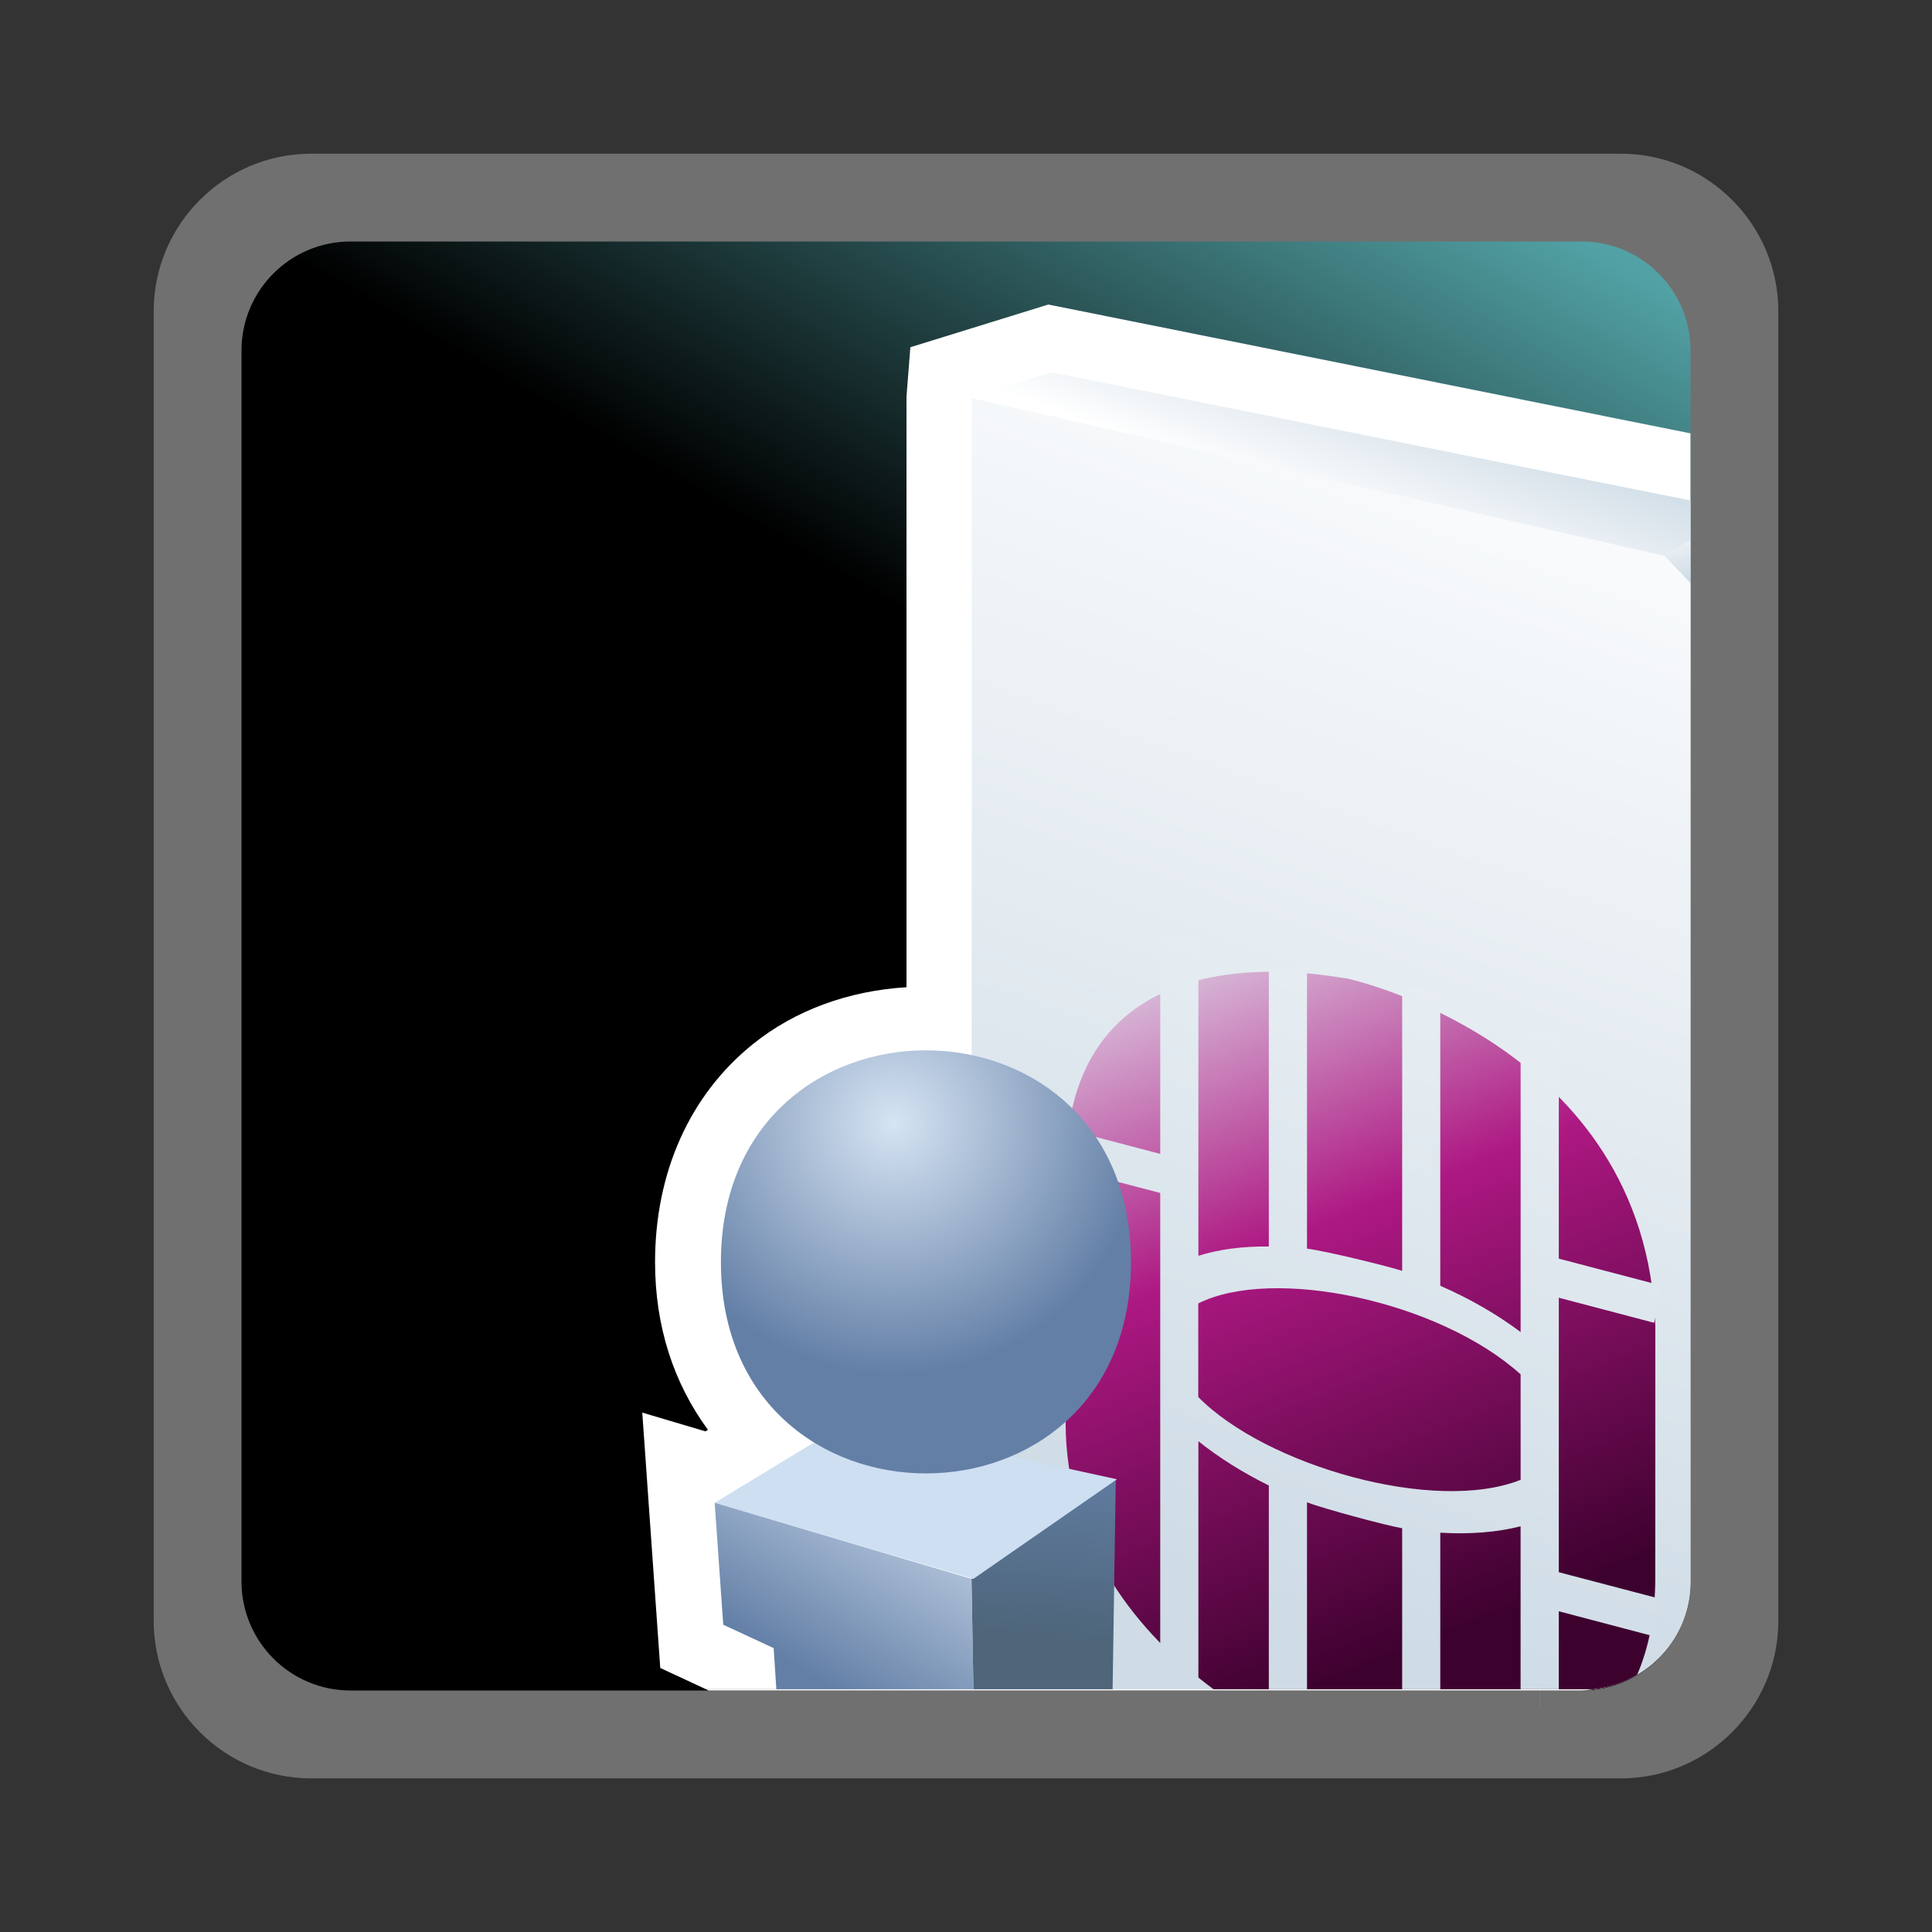<?xml version="1.0" encoding="UTF-8"?>
<svg xmlns="http://www.w3.org/2000/svg" xmlns:xlink="http://www.w3.org/1999/xlink" contentScriptType="text/ecmascript" width="88" baseProfile="tiny" zoomAndPan="magnify" contentStyleType="text/css" viewBox="0 -1 88 88" height="88" preserveAspectRatio="xMidYMid meet" version="1.1">
    <rect x="0" y="-1" width="88" height="88" fill="#333333" stroke="none"/>
    <g>
        <rect width="88" fill="none" y="-1" height="88"/>
        <path fill="#ffffff" d="M 14.178 6.0 C 10.22 6.0 7.0 9.221 7.0 13.18 L 7.0 72.823 C 7.0 76.78 10.22 80.003 14.178 80.003 L 73.823 80.003 C 77.78 80.003 81.001 76.78 81.001 72.823 L 81.001 13.18 C 81.0 9.221 77.779 6.0 73.822 6.0 L 14.178 6.0 z " fill-opacity="0.3" stroke-opacity="0.3"/>
        <linearGradient x1="-672.394" gradientTransform="matrix(1 0 0 1 694.764 -1709.709)" y1="1790.176" x2="-629.131" gradientUnits="userSpaceOnUse" y2="1715.243" xlink:type="simple" xlink:actuate="onLoad" id="XMLID_18_" xlink:show="other">
            <stop stop-color="#000000" offset="0"/>
            <stop stop-color="#000000" offset="0.646"/>
            <stop stop-color="#52a2a5" offset="0.994"/>
            <stop stop-color="#52a2a5" offset="1"/>
        </linearGradient>
        <path fill="url(#XMLID_18_)" d="M 77.0 71.037 C 77.0 73.777 74.777 76.0 72.037 76.0 L 15.965 76.0 C 13.225 76.0 11.0 73.777 11.0 71.037 L 11.0 14.966 C 11.0 12.223 13.225 10.0 15.965 10.0 L 72.037 10.0 C 74.777 10.0 77.0 12.223 77.0 14.966 L 77.0 71.037 z "/>
        <g>
            <path fill="#ffffff" d="M 47.75 12.871 L 41.466 14.816 L 41.289 17.071 C 41.289 17.071 41.289 41.184 41.289 43.967 C 38.669 44.128 36.22 45.001 34.278 46.571 C 31.414 48.884 29.837 52.407 29.837 56.489 C 29.837 59.417 30.686 62.005 32.247 64.127 C 32.204 64.151 32.185 64.164 32.131 64.196 C 31.799 64.096 29.254 63.342 29.254 63.342 C 29.254 63.342 29.427 65.781 29.431 65.835 C 29.431 65.835 29.431 65.835 29.43 65.836 L 29.705 69.738 L 29.705 69.738 C 29.804 71.138 30.074 74.974 30.074 74.974 C 30.074 74.974 31.416 75.597 32.159 75.943 L 72.589 75.943 C 75.067 75.667 76.999 73.589 76.999 71.038 L 76.999 18.739 L 47.75 12.871 z "/>
            <path fill="#ffffff" d="M 32.16 75.943 C 32.199 75.963 32.244 75.982 32.28 76.0 L 72.038 76.0 C 72.226 76.0 72.406 75.965 72.591 75.943 L 32.16 75.943 z "/>
            <linearGradient x1="-622.52" gradientTransform="matrix(1 0 0 1 694.764 -1709.709)" y1="1721.811" x2="-642.574" gradientUnits="userSpaceOnUse" y2="1777.694" xlink:type="simple" xlink:actuate="onLoad" id="XMLID_19_" xlink:show="other">
                <stop stop-color="#ffffff" offset="0"/>
                <stop stop-color="#ffffff" offset="0.05"/>
                <stop stop-color="#cfdce6" offset="1"/>
            </linearGradient>
            <path fill="url(#XMLID_19_)" d="M 77.0 71.037 L 77.0 25.553 L 75.527 24.017 L 44.26 17.029 L 44.26 75.944 L 72.575 75.944 C 75.061 75.673 77.0 73.593 77.0 71.037 z "/>
            <linearGradient x1="-634.181" gradientTransform="matrix(1 0 0 1 694.764 -1709.709)" y1="1779.62" x2="-637.412" gradientUnits="userSpaceOnUse" y2="1788.625" xlink:type="simple" xlink:actuate="onLoad" id="XMLID_20_" xlink:show="other">
                <stop stop-color="#ffffff" offset="0"/>
                <stop stop-color="#ffffff" offset="0.05"/>
                <stop stop-color="#cfdce6" offset="1"/>
            </linearGradient>
            <polygon fill="url(#XMLID_20_)" points="44.26,75.943 44.26,75.947 72.561,75.947 72.575,75.943   "/>
            <linearGradient x1="-632.334" gradientTransform="matrix(1 0 0 1 694.764 -1709.709)" y1="1781.916" x2="-629.807" gradientUnits="userSpaceOnUse" y2="1788.23" xlink:type="simple" xlink:actuate="onLoad" id="XMLID_21_" xlink:show="other">
                <stop stop-color="#e6eef4" offset="0"/>
                <stop stop-color="#ad1882" offset="0.44"/>
                <stop stop-color="#3d012e" offset="0.94"/>
                <stop stop-color="#3d012e" offset="1"/>
            </linearGradient>
            <polygon fill="url(#XMLID_21_)" points="55.275,75.943 55.279,75.947 72.561,75.947 72.574,75.943   "/>
            <linearGradient x1="-641.758" gradientTransform="matrix(1 0 0 1 694.764 -1709.709)" y1="1748.879" x2="-627.236" gradientUnits="userSpaceOnUse" y2="1785.162" xlink:type="simple" xlink:actuate="onLoad" id="XMLID_22_" xlink:show="other">
                <stop stop-color="#e6eef4" offset="0"/>
                <stop stop-color="#ad1882" offset="0.44"/>
                <stop stop-color="#3d012e" offset="0.94"/>
                <stop stop-color="#3d012e" offset="1"/>
            </linearGradient>
            <path fill="url(#XMLID_22_)" d="M 74.57 75.283 C 75.082 74.096 75.396 72.65 75.396 70.843 L 75.398 59.403 C 74.978 46.515 61.359 43.569 61.359 43.569 C 61.101 43.604 48.538 40.651 48.538 52.349 L 48.538 63.79 C 48.538 69.402 51.85 73.408 55.275 75.943 L 72.574 75.943 C 73.299 75.865 73.975 75.64 74.57 75.283 z "/>
            <linearGradient x1="-635.818" gradientTransform="matrix(1 0 0 1 694.764 -1709.709)" y1="1784.862" x2="-636.17" gradientUnits="userSpaceOnUse" y2="1785.842" xlink:type="simple" xlink:actuate="onLoad" id="XMLID_23_" xlink:show="other">
                <stop stop-color="#ffffff" offset="0"/>
                <stop stop-color="#ffffff" offset="0.05"/>
                <stop stop-color="#cfdce6" offset="1"/>
            </linearGradient>
            <rect x="57.792" width="1.739" fill="url(#XMLID_23_)" y="75.943" height="0.004"/>
            <linearGradient x1="-629.744" gradientTransform="matrix(1 0 0 1 694.764 -1709.709)" y1="1784.861" x2="-630.096" gradientUnits="userSpaceOnUse" y2="1785.842" xlink:type="simple" xlink:actuate="onLoad" id="XMLID_24_" xlink:show="other">
                <stop stop-color="#ffffff" offset="0"/>
                <stop stop-color="#ffffff" offset="0.05"/>
                <stop stop-color="#cfdce6" offset="1"/>
            </linearGradient>
            <rect x="63.866" width="1.735" fill="url(#XMLID_24_)" y="75.943" height="0.004"/>
            <linearGradient x1="-624.349" gradientTransform="matrix(1 0 0 1 694.764 -1709.709)" y1="1784.863" x2="-624.7" gradientUnits="userSpaceOnUse" y2="1785.843" xlink:type="simple" xlink:actuate="onLoad" id="XMLID_25_" xlink:show="other">
                <stop stop-color="#ffffff" offset="0"/>
                <stop stop-color="#ffffff" offset="0.05"/>
                <stop stop-color="#cfdce6" offset="1"/>
            </linearGradient>
            <rect x="70.13" width="0.003" fill="url(#XMLID_25_)" y="75.076" height="1.738"/>
            <linearGradient x1="-616.006" gradientTransform="matrix(1 0 0 1 694.764 -1709.709)" y1="1724.769" x2="-636.463" gradientUnits="userSpaceOnUse" y2="1781.776" xlink:type="simple" xlink:actuate="onLoad" id="XMLID_26_" xlink:show="other">
                <stop stop-color="#ffffff" offset="0"/>
                <stop stop-color="#ffffff" offset="0.05"/>
                <stop stop-color="#cfdce6" offset="1"/>
            </linearGradient>
            <path fill="url(#XMLID_26_)" d="M 71.001 72.391 L 75.34 73.534 L 75.719 71.851 L 71.001 70.612 L 71.001 58.109 L 75.34 59.251 L 75.719 57.568 L 71.001 56.329 L 71.001 46.113 L 69.262 46.046 L 69.262 59.673 C 68.199 58.876 66.958 58.156 65.602 57.565 L 65.602 44.079 L 63.867 44.01 L 63.867 56.887 C 63.319 56.699 60.383 55.975 59.532 55.875 L 59.532 43.1 L 57.793 43.031 L 57.793 55.776 C 56.594 55.762 55.507 55.907 54.585 56.2 L 54.585 41.8 L 52.847 41.732 L 52.847 51.558 L 48.504 50.419 L 48.126 52.106 L 52.847 53.337 L 52.847 75.943 L 54.585 75.943 L 54.585 64.646 C 55.51 65.387 56.599 66.07 57.793 66.663 L 57.793 75.943 L 59.532 75.943 L 59.532 67.426 C 60.303 67.728 63.227 68.506 63.867 68.609 L 63.867 75.943 L 65.602 75.943 L 65.602 68.812 C 66.959 68.894 68.206 68.791 69.261 68.521 L 69.261 75.943 L 71.0 75.943 L 71.001 72.391 L 71.001 72.391 z M 69.262 66.404 C 65.344 67.967 57.658 65.758 54.58 62.633 L 54.58 58.37 C 57.967 56.663 65.539 58.247 69.262 61.599 L 69.262 66.404 z "/>
            <linearGradient x1="-640.764" gradientTransform="matrix(1 0 0 1 694.764 -1709.709)" y1="1784.86" x2="-641.116" gradientUnits="userSpaceOnUse" y2="1785.842" xlink:type="simple" xlink:actuate="onLoad" id="XMLID_27_" xlink:show="other">
                <stop stop-color="#ffffff" offset="0"/>
                <stop stop-color="#ffffff" offset="0.05"/>
                <stop stop-color="#cfdce6" offset="1"/>
            </linearGradient>
            <rect x="52.846" width="1.738" fill="url(#XMLID_27_)" y="75.943" height="0.004"/>
            <linearGradient x1="-634.953" gradientTransform="matrix(1 0 0 1 694.764 -1709.709)" y1="1732.164" x2="-632.532" gradientUnits="userSpaceOnUse" y2="1725.594" xlink:type="simple" xlink:actuate="onLoad" id="XMLID_28_" xlink:show="other">
                <stop stop-color="#ffffff" offset="0"/>
                <stop stop-color="#ffffff" offset="0.05"/>
                <stop stop-color="#cfdce6" offset="1"/>
            </linearGradient>
            <polygon fill="url(#XMLID_28_)" points="47.879,15.957 44.166,17.106 75.82,24.321 77,23.614 77,21.797   "/>
            <linearGradient x1="-618.816" gradientTransform="matrix(1 0 0 1 694.764 -1709.709)" y1="1731.77" x2="-617.991" gradientUnits="userSpaceOnUse" y2="1735.167" xlink:type="simple" xlink:actuate="onLoad" id="XMLID_29_" xlink:show="other">
                <stop stop-color="#ffffff" offset="0"/>
                <stop stop-color="#ffffff" offset="0.15"/>
                <stop stop-color="#cfdce6" offset="1"/>
            </linearGradient>
            <polygon fill="url(#XMLID_29_)" points="75.82,24.321 77,25.561 77,23.614   "/>
            <g>
                <linearGradient x1="-645.991" gradientTransform="matrix(1 0 0 1 694.764 -1709.709)" y1="1766.875" x2="-647.392" gradientUnits="userSpaceOnUse" y2="1784.278" xlink:type="simple" xlink:actuate="onLoad" id="XMLID_30_" xlink:show="other">
                    <stop stop-color="#e6eef4" offset="0"/>
                    <stop stop-color="#637fa6" offset="0.44"/>
                    <stop stop-color="#4e657a" offset="0.94"/>
                    <stop stop-color="#4e657a" offset="1"/>
                </linearGradient>
                <polygon fill="url(#XMLID_30_)" points="50.822,66.378 44.25,70.917 44.338,75.943 50.678,75.943    "/>
                <linearGradient x1="-647.197" gradientTransform="matrix(1 0 0 1 694.764 -1709.709)" y1="1784.944" x2="-647.268" gradientUnits="userSpaceOnUse" y2="1785.824" xlink:type="simple" xlink:actuate="onLoad" id="XMLID_31_" xlink:show="other">
                    <stop stop-color="#e6eef4" offset="0"/>
                    <stop stop-color="#637fa6" offset="0.44"/>
                    <stop stop-color="#4e657a" offset="0.94"/>
                    <stop stop-color="#4e657a" offset="1"/>
                </linearGradient>
                <line y2="75.943" fill="url(#XMLID_31_)" x1="50.678" x2="44.338" y1="75.943"/>
                <polygon fill="#cedff2" points="32.552,67.449 44.333,70.917 50.874,66.378 38.687,63.725    "/>
                <linearGradient x1="-652.028" gradientTransform="matrix(1 0 0 1 694.764 -1709.709)" y1="1774.391" x2="-658.366" gradientUnits="userSpaceOnUse" y2="1784.756" xlink:type="simple" xlink:actuate="onLoad" id="XMLID_32_" xlink:show="other">
                    <stop stop-color="#d6e4f3" offset="0"/>
                    <stop stop-color="#637fa6" offset="1"/>
                </linearGradient>
                <polygon fill="url(#XMLID_32_)" points="44.25,70.917 32.552,67.449 32.943,73.003 35.239,74.07 35.361,75.943 44.339,75.943         "/>
                <linearGradient x1="-652.453" gradientTransform="matrix(1 0 0 1 694.764 -1709.709)" y1="1781.628" x2="-655.778" gradientUnits="userSpaceOnUse" y2="1787.066" xlink:type="simple" xlink:actuate="onLoad" id="XMLID_33_" xlink:show="other">
                    <stop stop-color="#d6e4f3" offset="0"/>
                    <stop stop-color="#637fa6" offset="1"/>
                </linearGradient>
                <line y2="75.943" fill="url(#XMLID_33_)" x1="44.339" x2="35.361" y1="75.943"/>
                <radialGradient gradientTransform="matrix(1.136 0 0 1.136 2574.137 -3342.266)" gradientUnits="userSpaceOnUse" xlink:type="simple" r="10.11" xlink:actuate="onLoad" cx="-2230.124" id="XMLID_34_" cy="2986.282" xlink:show="other">
                    <stop stop-color="#d6e4f3" offset="0"/>
                    <stop stop-color="#637fa6" offset="1"/>
                </radialGradient>
                <path fill="url(#XMLID_34_)" d="M 51.514 56.49 C 51.514 69.32 32.837 69.32 32.837 56.49 C 32.837 43.625 51.514 43.625 51.514 56.49 z "/>
            </g>
        </g>
    </g>
</svg>
